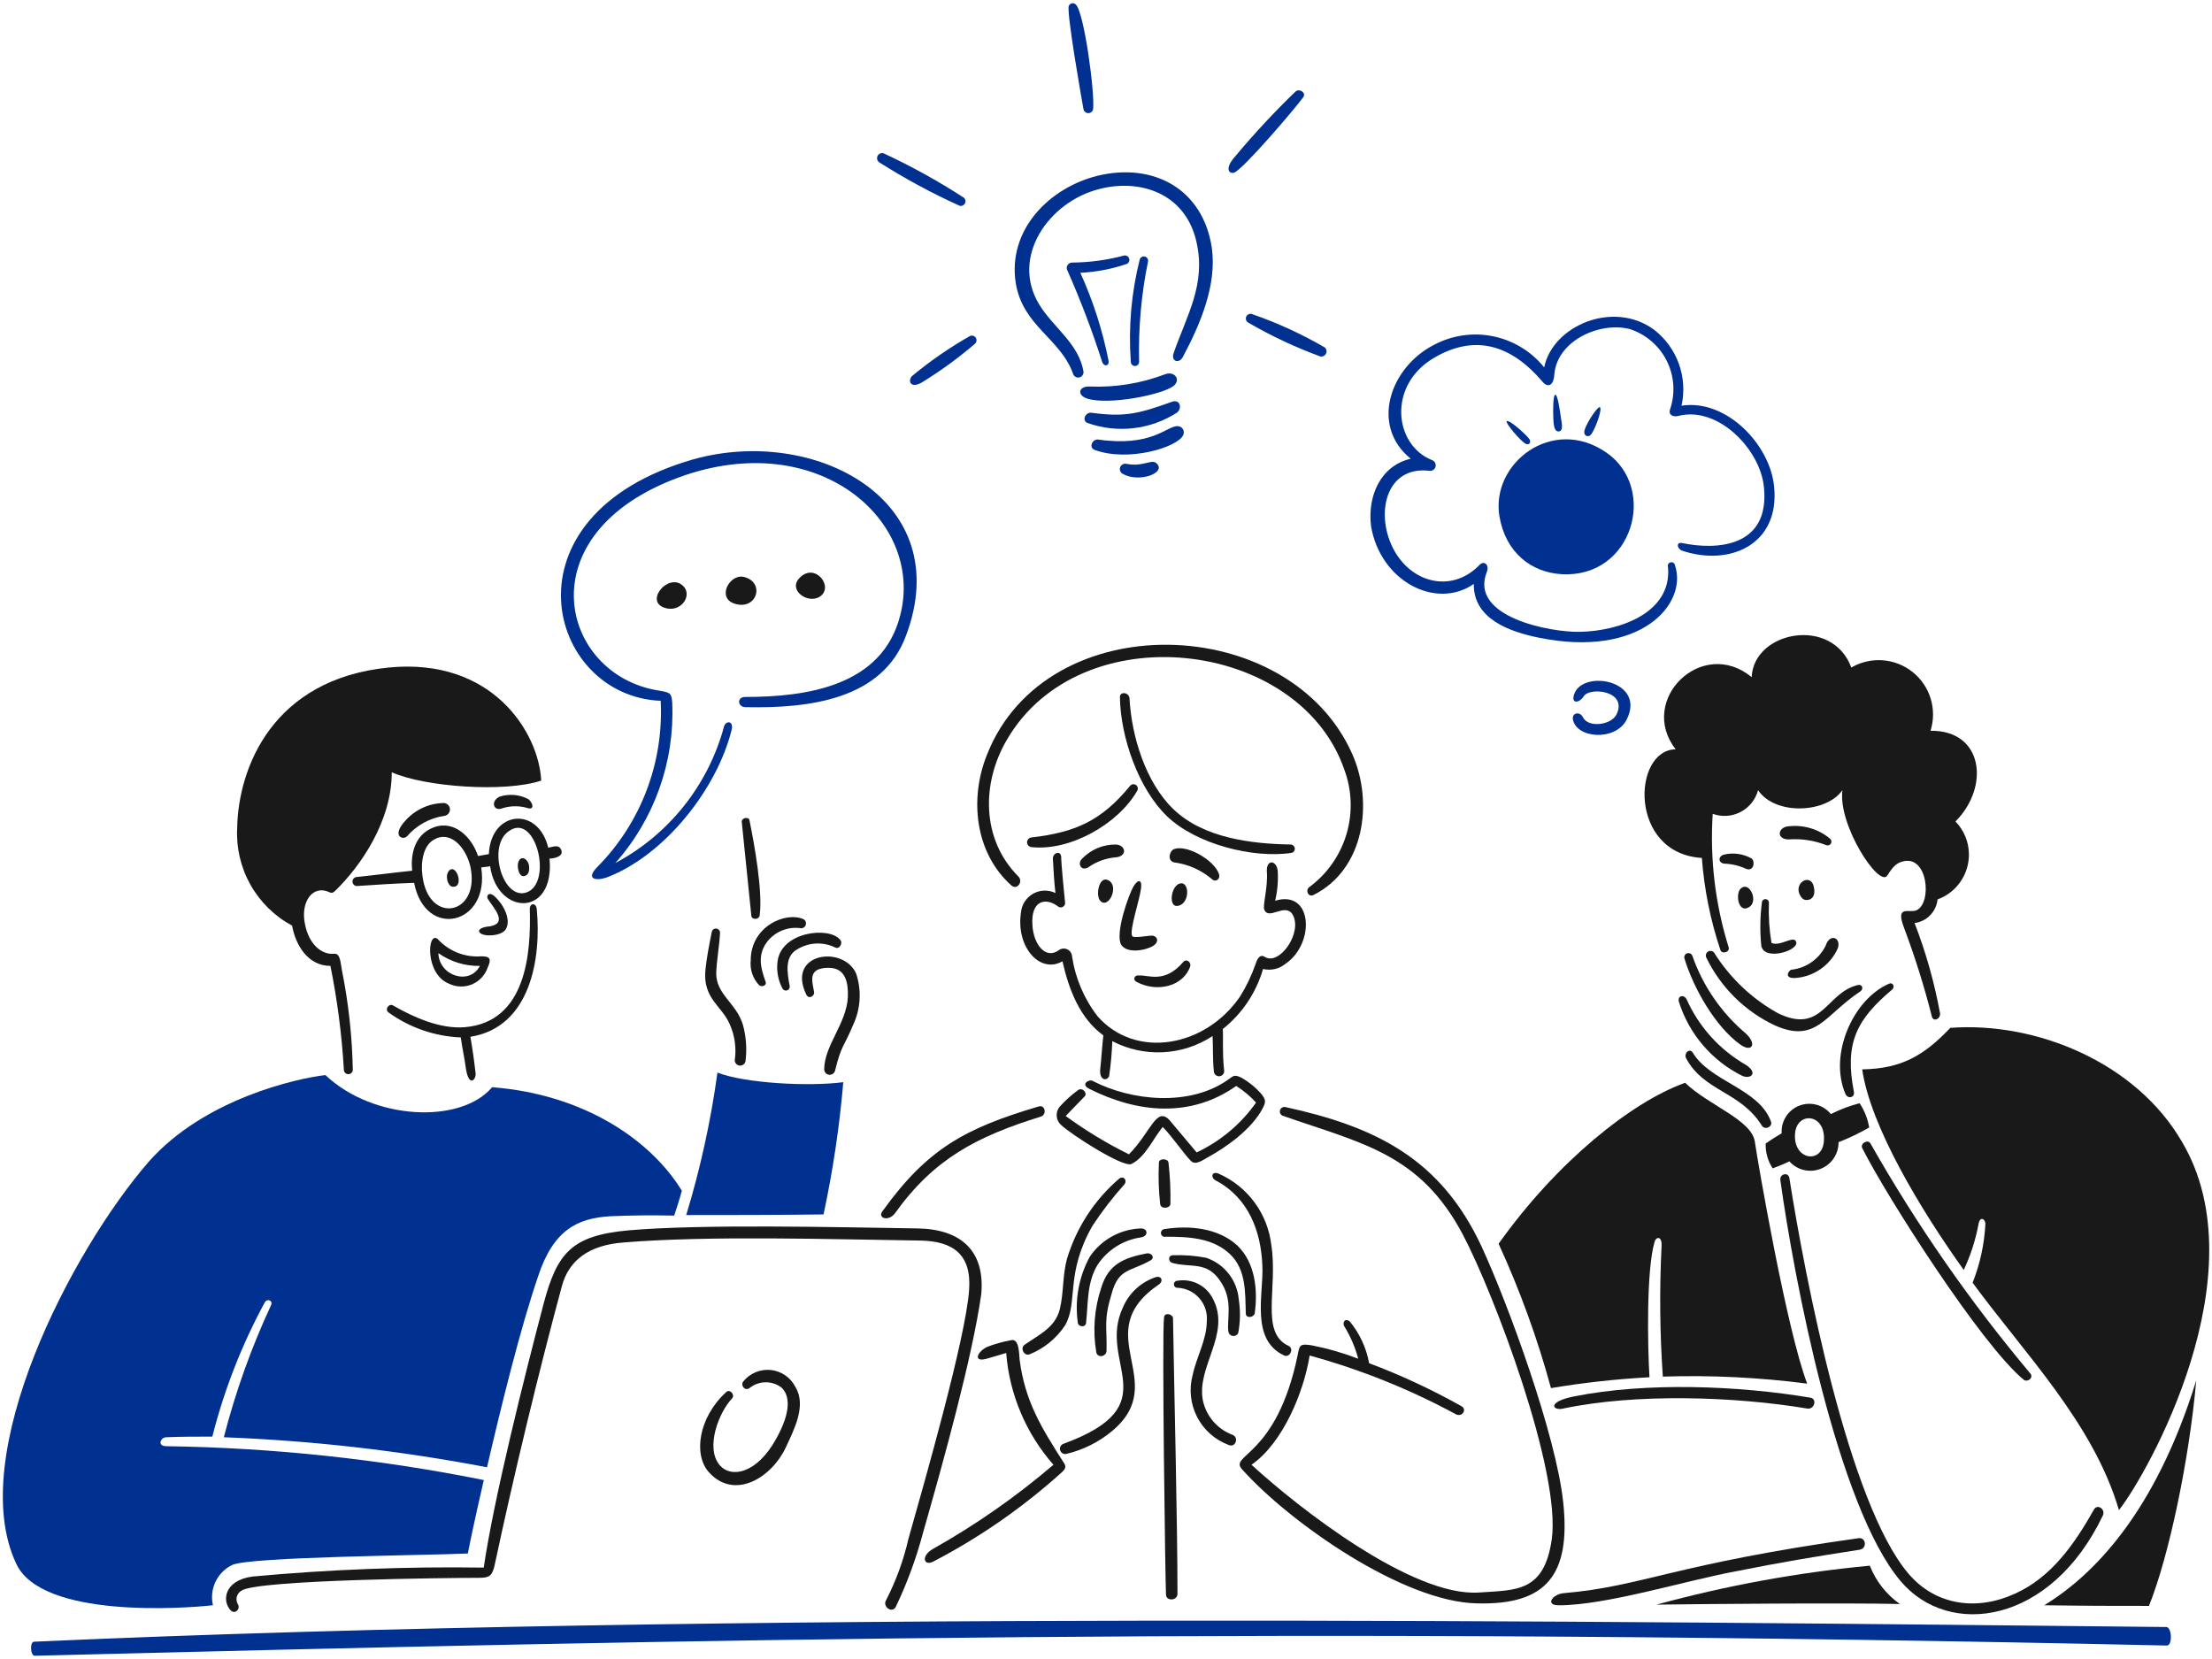 <svg width="360" height="270" viewBox="0 0 360 270" fill="none" xmlns="http://www.w3.org/2000/svg">
    <path
        d="M292.051 159.175C293.566 159.094 295.03 158.595 296.278 157.732C297.526 156.869 298.51 155.676 299.12 154.287C299.64 152.52 297.769 151.896 297.143 153.871C296.62 154.953 295.831 155.883 294.849 156.574C293.867 157.266 292.726 157.696 291.532 157.823C291.116 157.927 290.284 159.209 292.051 159.175Z"
        fill="#191919" />
    <path
        d="M295.164 144.202C294.552 141.911 291.42 143.994 293.293 146.177C293.813 146.801 295.801 146.589 295.164 144.202Z"
        fill="#191919" />
    <path
        d="M290.698 134.536C289.24 134.946 289.242 136.615 291.112 136.615C293.202 136.461 295.3 136.784 297.247 137.56C297.381 137.605 297.526 137.603 297.659 137.554C297.791 137.505 297.903 137.412 297.976 137.291C298.048 137.169 298.077 137.027 298.058 136.887C298.038 136.747 297.971 136.617 297.868 136.521C296.887 135.692 295.738 135.086 294.5 134.743C293.262 134.401 291.965 134.33 290.698 134.536Z"
        fill="#191919" />
    <path
        d="M285.085 139.725C283.696 138.94 282.059 138.716 280.511 139.101C279.566 139.413 279.679 140.452 280.615 140.556C281.836 140.599 283.037 140.881 284.149 141.388C285.395 141.915 285.701 140.26 285.085 139.725Z"
        fill="#191919" />
    <path
        d="M286.745 146.907C286.45 149.218 286.415 151.554 286.641 153.873C287.059 156.576 293.19 154.601 292.256 153.146C291.737 152.314 289.657 154.091 288.304 153.457C287.943 151.294 287.805 149.099 287.89 146.907C287.89 146.755 287.83 146.609 287.723 146.502C287.615 146.394 287.47 146.334 287.318 146.334C287.166 146.334 287.02 146.394 286.913 146.502C286.805 146.609 286.745 146.755 286.745 146.907Z"
        fill="#191919" />
    <path
        d="M284.665 147.635C286.22 146.69 284.77 143.477 283.419 144.516C282.378 145.14 282.788 148.77 284.665 147.635Z"
        fill="#191919" />
    <path
        d="M274.165 156.056C275.621 160.838 279.155 167.075 283.209 169.986C285.08 171.337 286.016 169.986 284.154 168.219C280.157 164.851 277.141 160.47 275.422 155.535C275.353 155.368 275.22 155.236 275.054 155.167C274.887 155.098 274.7 155.098 274.533 155.167C274.366 155.236 274.234 155.369 274.165 155.536C274.096 155.702 274.096 155.89 274.165 156.056Z"
        fill="#191919" />
    <path
        d="M307.952 161.045C308.46 160.616 308.056 159.797 307.432 160.1C301.611 162.595 297.557 171.638 300.364 178.085C300.78 178.917 301.923 178.605 301.715 177.667C300.156 169.673 302.21 165.887 307.952 161.045Z"
        fill="#191919" />
    <path
        d="M273.232 163.021C274.049 165.619 275.381 168.027 277.149 170.099C278.917 172.17 281.085 173.864 283.524 175.079C284.875 175.702 286.226 174.663 284.147 173.312C279.869 170.86 276.483 167.11 274.48 162.605C273.96 161.773 273.002 162.091 273.232 163.021Z"
        fill="#191919" />
    <path
        d="M277.701 155.848C280.04 160.684 283.965 164.573 288.824 166.867C295.58 169.881 296.934 165.203 302.755 161.357C303.378 160.941 303.065 160.11 302.337 160.318C297.14 161.565 296.62 168.426 289.343 164.892C285.098 162.533 281.522 159.135 278.948 155.016C278.828 154.878 278.661 154.789 278.479 154.764C278.297 154.74 278.112 154.783 277.96 154.885C277.807 154.987 277.697 155.14 277.649 155.318C277.601 155.495 277.62 155.683 277.701 155.848Z"
        fill="#191919" />
    <path
        d="M286.743 183.197C287.264 184.026 288.616 183.301 288.198 182.469C286.223 177.166 278.323 176.022 275.516 171.344C274.996 170.513 274.061 171.344 274.382 172.176C277.283 177.678 283.218 177.568 286.743 183.197Z"
        fill="#191919" />
    <path
        d="M276.975 139.629C277.357 144.724 278.37 149.753 279.99 154.599C280.198 155.327 281.549 155.015 281.341 154.184C279.149 147.159 278.268 139.792 278.742 132.449C279.478 132.716 280.261 132.828 281.042 132.776C281.823 132.725 282.585 132.511 283.279 132.149C283.973 131.788 284.584 131.286 285.074 130.675C285.564 130.064 285.921 129.359 286.123 128.602C288.931 132.76 297.247 132.345 299.846 128.602C299.119 134.32 305.771 144.403 307.123 142.532C307.746 141.587 308.37 140.557 309.514 140.245C313.775 138.893 314.503 147.002 311.904 148.145C310.77 148.665 308.474 147.2 309.825 150.848C311.62 155.61 313.147 160.468 314.399 165.401C314.607 166.336 315.751 165.92 315.751 164.985C314.836 159.943 313.443 155 311.593 150.222C312.559 150.099 313.456 149.651 314.135 148.953C314.815 148.254 315.238 147.346 315.335 146.376C316.551 145.934 317.637 145.195 318.494 144.226C319.351 143.257 319.951 142.088 320.241 140.827C320.53 139.566 320.5 138.253 320.151 137.007C319.803 135.761 319.149 134.622 318.247 133.694C323.861 128.081 322.821 118.827 314.191 118.931C314.727 117.229 314.734 115.404 314.213 113.697C313.692 111.991 312.667 110.481 311.272 109.368C309.877 108.255 308.178 107.589 306.399 107.459C304.619 107.329 302.841 107.741 301.3 108.64C298.181 100.22 285.395 102.715 285.083 110.2C276.975 103.547 266.474 113.942 272.711 121.946C265.645 122.059 265.021 138.901 276.975 139.629Z"
        fill="#191919" />
    <path
        d="M291.214 189.009C291.836 189.706 292.657 190.196 293.565 190.414C294.474 190.631 295.427 190.566 296.298 190.227C297.168 189.888 297.915 189.291 298.436 188.516C298.958 187.741 299.231 186.825 299.218 185.891C300.938 185.218 302.606 184.419 304.208 183.5C303.975 182.087 303.443 180.741 302.648 179.55C301.03 179.969 299.462 180.561 297.971 181.317C297.37 180.572 296.547 180.038 295.622 179.792C294.698 179.546 293.719 179.601 292.827 179.948C291.935 180.295 291.177 180.917 290.663 181.724C290.148 182.531 289.904 183.48 289.965 184.435C288.925 185.059 287.782 185.787 287.366 186.099C287.314 187.535 287.711 188.952 288.5 190.153C289.341 189.841 290.373 189.433 291.214 189.009ZM292.147 184.435C292.476 180.797 297.25 181.213 296.827 185.787C296.515 189.529 291.754 188.803 292.147 184.435Z"
        fill="#191919" />
    <path
        d="M268.449 224.145C268.138 218.948 267.93 206.68 269.281 202.106C269.489 201.275 270.528 201.067 270.415 202.834C270.065 209.901 270.135 216.983 270.623 224.041C278.473 223.789 286.33 224.171 294.118 225.185C290.789 216.453 286.112 189.32 285.592 185.786C285.072 182.252 278.003 179.859 274.252 176.221C265.52 179.339 253.356 189.112 243.896 202.418C247.376 210.003 250.227 217.861 252.42 225.913C257.726 225.026 263.078 224.436 268.449 224.145Z"
        fill="#191919" />
    <path
        d="M317.413 167.283C313.152 171.752 309.513 173.935 303.068 174.039C304.42 183.3 312.53 196.806 319.598 206.683C320.703 204.333 321.506 201.853 321.987 199.301C322.197 197.846 323.121 198.365 323.121 199.197C322.951 202.477 322.249 205.708 321.042 208.762C329.568 220.405 340.698 231.631 344.856 245.77C349.534 239.845 367.831 207.403 355.149 185.891C347.667 172.896 331.345 166.243 317.413 167.283Z"
        fill="#191919" />
    <path
        d="M332.693 261.253C340.076 261.357 343.504 261.357 349.741 261.357C352.966 253.353 356.292 237.657 357.435 224.661C350.781 246.186 340.698 256.373 332.693 261.253Z"
        fill="#191919" />
    <path
        d="M304.313 254.812C292.578 255.923 280.962 258.045 269.592 261.153C276.349 261.049 300.675 260.842 309.199 261.049C306.992 259.496 305.292 257.327 304.313 254.812Z"
        fill="#191919" />
    <path
        d="M302.663 252.214C303.912 252.025 303.702 250.135 302.455 250.343C272.383 254.563 267.388 258.166 254.53 259.283C252.763 259.387 251.317 261.258 253.699 261.258C261.393 261.258 274.075 257.308 282.391 255.748C289.66 254.293 295.388 253.339 302.663 252.214Z"
        fill="#191919" />
    <path
        d="M256.181 227.263C251.603 228.178 252.751 229.654 254.414 229.238C266.266 226.744 282.274 227.263 294.126 229.238C295.27 229.446 295.79 227.679 294.646 227.471C282.898 225.496 267.918 224.922 256.181 227.263Z"
        fill="#191919" />
    <path
        d="M329.37 224.562C329.886 224.984 330.929 224.354 330.504 223.617C320.681 211.929 311.947 199.368 304.411 186.089C303.995 185.362 302.747 186.089 303.059 186.817C307.019 194.725 322.56 219.011 329.37 224.562Z"
        fill="#191919" />
    <path
        d="M342.257 246.602C342.673 245.562 341.312 244.73 340.802 245.657C337.683 251.166 333.941 256.675 327.912 259.378C321.779 262.185 315.02 261.353 310.55 256.052C300.883 244.617 293.814 208.235 291.214 191.703C291.006 190.663 289.551 191.079 289.759 192.118C291.941 207.919 299.02 245.137 309.303 257.299C317.179 266.685 333.799 264.364 342.257 246.602Z"
        fill="#191919" />
    <path
        d="M187.261 205.119C187.989 204.707 187.469 203.872 186.637 203.985C182.895 204.713 180.4 205.752 179.255 209.496C178.1 212.906 177.814 216.551 178.423 220.099C178.631 221.044 179.983 220.827 180.087 219.891C180.191 215.837 179.567 215.006 180.918 210.536C182.062 206.368 183.94 207.009 187.261 205.119Z"
        fill="#191919" />
    <path
        d="M188.612 189.218C188.498 191.472 188.567 193.732 188.82 195.975C188.924 196.806 190.379 196.702 190.483 195.975C190.53 193.718 190.426 191.461 190.171 189.218C190.065 188.489 188.629 188.489 188.612 189.218Z"
        fill="#191919" />
    <path
        d="M196.509 188.384C199.285 186.872 203.691 183.914 205.553 180.274C206.072 179.235 205.97 178.923 205.241 177.987C204.322 176.948 203.236 176.07 202.028 175.389C200.782 174.765 200.676 175.181 199.743 175.804C193.608 180.066 184.245 179.235 177.806 175.908C177.286 175.596 175.83 176.428 177.182 177.156C185.188 181.212 193.814 181.939 201.196 176.74C202.386 177.494 203.47 178.403 204.421 179.443C201.959 182.942 198.625 185.737 194.751 187.553C193.296 185.785 191.841 184.122 190.385 182.355C188.191 179.919 187.291 184.304 183.731 187.864C180.128 186.085 176.685 183.998 173.44 181.627C174.479 180.586 175.415 179.548 176.454 178.507C177.078 177.987 176.246 176.948 175.509 177.373C174.413 178.167 173.403 179.073 172.495 180.076C172.122 180.505 171.935 181.064 171.974 181.631C172.013 182.198 172.275 182.726 172.703 183.1C174.366 184.659 182.786 190.064 184.139 189.441C186.426 188.307 187.673 185.283 189.232 183.412C190.688 184.867 192.663 187.778 193.806 188.921C194.534 189.736 195.774 188.785 196.509 188.384Z"
        fill="#191919" />
    <path
        d="M207.531 146.595C207.908 144.995 208.047 143.349 207.945 141.709C207.737 139.942 206.076 139.838 206.178 141.813C206.386 144.412 205.452 147.426 205.764 148.05C206.491 149.819 209.09 146.916 210.336 148.78C212.103 151.69 208.257 157.2 205.866 155.744C205.244 155.329 204.732 155.64 204.307 156.992C203.671 158.812 202.834 160.555 201.812 162.189C196.199 170.401 184.868 172.48 178.631 165.402C176.432 162.554 175 159.19 174.473 155.631C174.457 155.397 174.38 155.171 174.249 154.976C174.119 154.78 173.94 154.623 173.73 154.518C173.52 154.413 173.287 154.364 173.052 154.377C172.818 154.39 172.591 154.464 172.394 154.591C170.211 156.255 168.236 153.76 168.028 150.641C167.716 146.378 170.315 146.066 172.186 147.521C172.302 147.615 172.446 147.671 172.595 147.68C172.745 147.688 172.893 147.65 173.02 147.569C173.146 147.489 173.244 147.37 173.3 147.231C173.355 147.092 173.366 146.939 173.33 146.793C173.226 145.848 172.706 140.556 172.706 139.413C172.602 138.373 171.354 138.789 171.354 139.725C171.458 141.596 171.562 143.571 171.77 145.338C171.197 145.06 170.564 144.926 169.927 144.947C169.29 144.969 168.668 145.146 168.115 145.463C167.562 145.779 167.095 146.226 166.754 146.764C166.412 147.302 166.207 147.916 166.157 148.551C165.325 154.166 169.275 158.532 172.914 156.453C173.953 161.027 175.72 165.705 179.568 168.511C179.359 170.382 179.257 172.254 179.049 174.125C178.945 175.788 180.088 175.996 180.504 175.164C180.785 173.27 180.958 171.361 181.024 169.447C183.572 170.774 186.428 171.397 189.297 171.251C192.166 171.105 194.944 170.195 197.344 168.615C197.448 170.486 197.344 172.461 197.552 174.333C197.554 174.451 197.581 174.567 197.631 174.675C197.681 174.782 197.753 174.877 197.842 174.955C197.931 175.032 198.036 175.09 198.149 175.125C198.263 175.159 198.382 175.169 198.499 175.155C198.617 175.14 198.73 175.101 198.831 175.04C198.932 174.978 199.019 174.897 199.087 174.799C199.154 174.702 199.201 174.592 199.223 174.476C199.245 174.359 199.242 174.24 199.215 174.125C198.903 171.006 199.111 169.031 199.007 167.472C202.155 164.976 204.445 161.56 205.558 157.701C206.187 157.85 206.843 157.853 207.474 157.709C208.105 157.565 208.694 157.277 209.196 156.869C214.08 153.561 213.662 144.724 207.531 146.595Z"
        fill="#191919" />
    <path
        d="M181.646 137.446C180.594 137.425 179.55 137.628 178.582 138.04C177.615 138.452 176.745 139.064 176.031 139.837C175.407 140.46 175.823 141.812 177.07 141.188C178.414 140.224 179.997 139.648 181.646 139.525C183.517 139.317 183.213 137.557 181.646 137.446Z"
        fill="#191919" />
    <path
        d="M206.905 202.628C206.613 200.101 205.662 197.695 204.148 195.652C202.634 193.609 200.609 191.999 198.277 190.985C197.143 190.569 197.029 191.713 197.861 192.119C203.162 194.926 205.241 200.331 205.451 206.05C205.657 210.728 203.474 218.005 208.984 220.603C209.929 221.019 210.649 219.469 209.711 219.044C205.033 216.871 208.005 209.704 206.905 202.628Z"
        fill="#191919" />
    <path
        d="M182.996 192.752C183.505 192.119 182.892 191.297 182.165 191.807C178.126 195.265 175.167 199.811 173.641 204.905C172.913 207.609 173.121 210.416 172.497 213.015C171.77 216.029 169.171 217.173 166.78 218.836C165.949 219.356 166.676 220.811 167.612 220.395C169.942 219.443 171.934 217.813 173.329 215.717C175.512 211.975 173.329 207.297 177.799 199.499C179.36 197.123 181.098 194.868 182.996 192.752Z"
        fill="#191919" />
    <path
        d="M176.755 215.311C177.113 212.098 176.859 208.761 178.626 205.85C179.422 204.648 180.464 203.628 181.683 202.857C182.901 202.087 184.27 201.583 185.697 201.38C186.944 201.172 186.831 199.925 185.697 199.925C184.049 199.979 182.437 200.422 180.992 201.217C179.547 202.011 178.31 203.136 177.381 204.499C175.588 207.763 174.895 211.518 175.406 215.207C175.404 215.935 176.663 216.143 176.755 215.311Z"
        fill="#191919" />
    <path
        d="M189.45 214.38C189.072 217.088 189.658 257.313 189.762 259.496C189.762 260.64 191.633 260.536 191.633 259.392C191.633 247.863 191.113 227.062 190.905 214.484C190.794 213.854 189.558 213.543 189.45 214.38Z"
        fill="#191919" />
    <path
        d="M200.564 233.502C199.372 233.053 198.31 232.315 197.475 231.353C196.641 230.391 196.059 229.236 195.782 227.992C194.639 222.483 200.356 217.182 197.446 211.464C196.936 210.395 196.092 209.521 195.041 208.975C193.99 208.43 192.79 208.242 191.623 208.44C191.471 208.44 191.325 208.501 191.218 208.608C191.111 208.715 191.051 208.86 191.051 209.012C191.051 209.164 191.111 209.309 191.218 209.416C191.325 209.524 191.471 209.584 191.623 209.584C192.297 209.609 192.959 209.771 193.569 210.06C194.179 210.349 194.724 210.758 195.171 211.264C195.619 211.769 195.959 212.36 196.171 213.001C196.383 213.641 196.463 214.319 196.406 214.991C196.406 218.006 194.743 220.812 194.119 223.723C193.485 226.011 193.731 228.455 194.808 230.571C195.885 232.688 197.717 234.324 199.94 235.157C201.084 235.685 201.704 233.933 200.564 233.502Z"
        fill="#191919" />
    <path
        d="M165.948 221.34C165.838 220.508 165.948 217.701 164.492 218.127C163.217 218.362 161.965 218.71 160.75 219.166C159.087 219.894 158.255 221.765 160.542 221.141C161.582 220.829 162.725 220.517 163.755 220.196C164.285 226.933 166.984 233.316 171.447 238.389C165.358 243.592 158.774 248.187 151.791 252.111C149.816 253.254 150.336 255.021 151.999 254.086C159.555 250.142 166.577 245.252 172.895 239.533C173.207 239.221 173.623 238.805 173.207 238.181C169.482 232.358 166.838 228.102 165.948 221.34Z"
        fill="#191919" />
    <path
        d="M254.415 244.522C253.264 233.607 245.475 212.295 241.109 202.834C234.454 188.593 223.955 183.395 209.194 180.171C209.001 180.129 208.799 180.166 208.633 180.273C208.467 180.381 208.351 180.549 208.309 180.743C208.267 180.936 208.304 181.138 208.412 181.304C208.519 181.47 208.688 181.587 208.881 181.628C221.668 186.098 231.128 187.761 238.095 200.963C243.084 210.424 254.103 239.428 252.544 250.551C251.296 259.179 246.722 258.763 240.693 259.179C229.881 259.906 211.377 245.457 203.683 238.389C208.881 234.749 212.209 226.433 213.145 220.611C221.421 222.883 229.41 226.091 236.959 230.175C238 230.694 238.832 229.343 237.792 228.823C232.985 226.127 227.98 223.799 222.821 221.859C222.373 219.378 221.299 217.053 219.703 215.102C218.871 214.374 218.455 215.31 218.767 215.83C219.783 217.477 220.553 219.262 221.054 221.131C218.592 220.188 216.053 219.458 213.466 218.948C211.491 218.636 211.491 218.948 211.179 220.611C207.747 237.141 199.951 236.724 202.133 239.116C209.828 247.744 228.331 260.738 240.391 260.946C251.712 261.252 255.654 256.27 254.415 244.522Z"
        fill="#191919" />
    <path
        d="M201.606 211.465C201.477 209.946 200.907 208.497 199.967 207.297C199.027 206.096 197.758 205.196 196.314 204.706C194.534 204.361 192.72 204.222 190.908 204.29C190.075 204.29 190.075 205.33 190.804 205.54C193.819 206.371 196.314 205.226 198.497 208.346C200.887 211.673 199.536 214.895 199.952 216.87C200.009 217.026 200.109 217.161 200.242 217.261C200.374 217.36 200.533 217.419 200.698 217.43C200.863 217.441 201.028 217.404 201.172 217.323C201.317 217.242 201.434 217.121 201.511 216.974C201.862 215.157 201.894 213.293 201.606 211.465Z"
        fill="#191919" />
    <path
        d="M188.191 207.827C186.993 208.207 185.89 208.84 184.958 209.683C184.025 210.526 183.284 211.559 182.784 212.712C178.418 221.86 190.374 228.617 173.117 234.96C172.905 235.023 172.726 235.165 172.616 235.357C172.507 235.549 172.476 235.776 172.53 235.99C172.583 236.204 172.717 236.39 172.904 236.507C173.091 236.625 173.316 236.667 173.532 236.623C176.285 235.975 178.848 234.692 181.017 232.879C190.686 224.771 176.859 216.974 188.711 208.97C189.335 208.45 189.025 207.63 188.191 207.827Z"
        fill="#191919" />
    <path
        d="M179.149 146.697C180.487 147.857 182.173 144.202 180.398 143.266C178.837 142.435 178.204 145.876 179.149 146.697Z"
        fill="#191919" />
    <path
        d="M200.151 204.082C202.829 206.607 202.646 210.319 202.75 213.751C202.75 214.582 203.997 214.479 204.205 213.751C204.725 210.009 204.309 205.537 201.398 202.73C198.28 199.82 193.498 199.404 189.548 200.028C189.458 200.032 189.37 200.055 189.289 200.095C189.209 200.136 189.138 200.193 189.081 200.263C189.025 200.333 188.983 200.414 188.96 200.502C188.938 200.589 188.933 200.68 188.948 200.769C188.963 200.857 188.996 200.942 189.046 201.017C189.096 201.092 189.162 201.156 189.238 201.204C189.314 201.251 189.4 201.282 189.489 201.295C189.579 201.307 189.669 201.3 189.756 201.275C193.29 201.275 197.316 201.409 200.151 204.082Z"
        fill="#191919" />
    <path
        d="M164.596 144.099C165.53 144.933 166.571 143.476 165.739 142.644C159.71 136.615 159.71 127.465 163.868 120.397C175.823 99.813 211.377 103.973 218.758 125.178C220.037 128.569 220.171 132.284 219.138 135.758C218.106 139.231 215.964 142.27 213.04 144.411C212.417 144.931 212.937 146.074 213.768 145.659C222.084 141.501 223.539 130.586 220.109 122.79C209.922 99.607 170.313 98.359 160.646 122.79C157.735 129.962 158.661 138.807 164.596 144.099Z"
        fill="#191919" />
    <path
        d="M167.817 137.862C174.15 138.569 181.956 134.12 185.074 128.714C185.169 128.562 185.203 128.38 185.168 128.204C185.134 128.028 185.034 127.872 184.89 127.766C184.745 127.661 184.565 127.614 184.387 127.636C184.209 127.658 184.046 127.746 183.931 127.883C179.253 133.6 174.989 135.471 167.817 136.303C167.632 136.333 167.464 136.428 167.342 136.571C167.221 136.714 167.154 136.895 167.154 137.082C167.154 137.27 167.221 137.451 167.342 137.594C167.464 137.737 167.632 137.832 167.817 137.862Z"
        fill="#191919" />
    <path
        d="M187.777 153.872C188.507 153.354 188.505 152.625 187.777 152.313C187.258 152.105 184.451 152.833 184.243 152.313C183.827 151.274 185.387 146.802 185.699 144.619C185.906 143.06 185.179 143.06 184.451 144.307C183.723 145.554 181.427 151.897 182.474 153.768C183.516 155.328 186.742 154.604 187.777 153.872Z"
        fill="#191919" />
    <path
        d="M145.675 197.43C152.007 188.586 158.983 184.956 169.378 181.733C170.417 181.421 170.105 179.758 169.066 180.07C157.111 183.604 150.977 186.931 143.7 197.014C142.661 198.261 144.634 198.883 145.675 197.43Z"
        fill="#191919" />
    <path
        d="M210.241 138.797C210.392 138.752 210.524 138.656 210.613 138.525C210.703 138.395 210.745 138.237 210.733 138.08C210.721 137.922 210.655 137.773 210.546 137.658C210.438 137.542 210.293 137.468 210.137 137.446C203.69 137.342 195.894 136.406 191.008 131.729C186.434 127.363 184.147 119.772 183.826 113.639C183.722 112.6 182.163 112.505 182.267 113.535C182.371 119.98 185.291 128.402 189.959 132.872C194.627 137.342 203.883 139.772 210.241 138.797Z"
        fill="#191919" />
    <path
        d="M184.969 159.799C188.339 161.588 192.558 160.526 193.701 157.304C193.909 156.576 193.077 155.952 192.558 156.576C189.534 160.11 186.944 158.655 185.376 158.759C184.554 158.655 184.353 159.472 184.969 159.799Z"
        fill="#191919" />
    <path
        d="M198.383 142.229C197.597 139.961 193.186 137.447 191.107 138.175C190.275 138.487 189.963 140.15 191.107 140.358C193.417 140.658 195.586 141.635 197.344 143.164C197.863 143.58 198.674 143.068 198.383 142.229Z"
        fill="#191919" />
    <path
        d="M191.727 147.426C193.706 147.033 193.598 143.372 192.039 143.788C190.582 144.1 190.066 147.757 191.727 147.426Z"
        fill="#191919" />
    <path
        d="M244.034 84.049C242.567 75.452 252.628 67.558 261.443 73.66C269.86 79.487 265.723 94.132 254.135 93.447C249.152 93.151 245.028 89.875 244.034 84.049Z"
        fill="#003090" />
    <path
        d="M253.942 67.33C254.062 68.492 254.587 70.08 253.731 70.21C252.791 70.352 252.827 68.53 252.791 67.674C252.765 67.063 252.72 64.266 253.139 64.243C253.51 64.223 253.882 66.957 253.942 67.33Z"
        fill="#003090" />
    <path
        d="M257.839 70.436C257.688 69.577 259.955 66.144 260.347 66.264C260.926 66.441 259.399 70.441 258.808 70.847C258.725 70.919 258.624 70.966 258.516 70.983C258.407 71 258.296 70.987 258.196 70.944C258.095 70.901 258.008 70.831 257.945 70.741C257.882 70.652 257.845 70.546 257.839 70.436Z"
        fill="#003090" />
    <path
        d="M249.013 71.677C249.116 72.257 248.666 72.416 248.299 72.225C247.464 71.789 244.948 68.819 245.213 68.559C245.615 68.167 249.01 71.282 249.013 71.677Z"
        fill="#003090" />
    <path
        d="M123.533 160.327C124.054 160.743 124.886 160.327 124.574 159.704C123.845 157.625 123.221 155.546 124.782 153.363C125.421 152.507 126.281 151.841 127.27 151.438C128.26 151.034 129.34 150.909 130.395 151.074C130.566 151.073 130.732 151.017 130.868 150.914C131.004 150.811 131.103 150.666 131.149 150.502C131.196 150.338 131.189 150.163 131.128 150.004C131.067 149.845 130.956 149.709 130.811 149.619C127.901 148.267 122.181 150.762 122.181 156.273C122.1 157.006 122.179 157.749 122.412 158.449C122.646 159.148 123.028 159.789 123.533 160.327Z"
        fill="#191919" />
    <path
        d="M119.579 172.583C119.59 172.81 119.688 173.025 119.852 173.182C120.017 173.339 120.235 173.426 120.463 173.426C120.69 173.426 120.909 173.339 121.074 173.182C121.238 173.025 121.336 172.81 121.346 172.583C121.571 170.668 121.43 168.728 120.931 166.866C119.891 163.227 116.461 161.876 116.565 158.238C116.669 156.055 117.085 153.872 117.188 151.793C117.186 151.623 117.121 151.46 117.004 151.336C116.888 151.212 116.73 151.136 116.56 151.123C116.391 151.11 116.223 151.161 116.089 151.266C115.955 151.37 115.865 151.521 115.837 151.689C115.421 153.768 115.006 155.847 114.798 157.926C114.382 162.5 117.5 163.747 118.748 166.658C119.587 168.512 119.876 170.569 119.579 172.583Z"
        fill="#191919" />
    <path
        d="M120.725 133.807L122.284 149.088C122.388 149.712 123.532 149.712 123.635 148.984C124.155 145.138 122.804 137.549 121.972 133.486C121.868 132.872 120.621 133.08 120.725 133.807Z"
        fill="#191919" />
    <path
        d="M131.228 161.877C131.632 162.714 132.683 162.085 132.475 161.357C132.163 159.59 131.435 157.511 134.866 157.511C137.672 157.511 138.079 160.006 137.984 162.293C137.776 166.555 134.138 170.193 134.138 174.039C134.142 174.257 134.224 174.465 134.37 174.626C134.516 174.787 134.715 174.89 134.931 174.915C135.147 174.941 135.364 174.887 135.544 174.764C135.723 174.641 135.851 174.458 135.905 174.247C136.945 169.985 137.361 170.401 138.816 166.867C140.073 164.233 140.26 161.215 139.336 158.447C137.257 153.769 127.92 155.056 131.228 161.877Z"
        fill="#191919" />
    <path
        d="M126.546 156.471C126.345 158.011 126.636 159.575 127.378 160.94C127.462 161.063 127.587 161.152 127.731 161.192C127.875 161.232 128.028 161.219 128.163 161.157C128.299 161.095 128.408 160.987 128.472 160.852C128.535 160.718 128.55 160.565 128.512 160.421C128.096 158.238 127.68 155.639 129.759 154.495C130.674 153.936 131.715 153.614 132.786 153.56C133.857 153.505 134.925 153.72 135.892 154.184C136.62 154.599 137.244 153.456 136.724 152.936C134.966 150.753 127.17 151.585 126.546 156.471Z"
        fill="#191919" />
    <path
        d="M79.56 139.004C78.936 139.108 78.313 139.212 77.793 139.316C76.857 136.405 74.051 133.391 70.62 134.638C66.982 135.989 66.876 139.94 67.086 141.707C64.062 142.019 60.951 142.434 57.937 142.746C57.766 142.787 57.615 142.886 57.511 143.028C57.407 143.169 57.357 143.343 57.369 143.518C57.382 143.693 57.456 143.858 57.579 143.983C57.702 144.109 57.866 144.186 58.04 144.202C61.159 143.994 64.277 143.786 67.398 143.682C69.227 153.035 79.794 150.497 78.313 141.187C78.832 141.083 79.352 141.083 79.768 140.979C80.923 149.068 90.327 149.318 89.435 139.732C90.267 139.732 92.034 139.316 91.202 138.068C90.787 137.445 89.851 137.861 89.227 137.965C87.564 131.104 79.872 131.935 79.56 139.004ZM68.749 142.538C68.437 140.147 68.957 137.653 70.516 136.717C73.115 135.054 75.714 137.653 76.545 140.979C78.265 148.938 69.758 150.624 68.749 142.538ZM85.693 145.241C81.875 146.564 79.311 137.891 82.678 135.366C87.152 131.864 90.082 143.712 85.689 145.241H85.693Z"
        fill="#191919" />
    <path
        d="M79.764 150.753C77.373 150.961 77.581 152.001 79.14 152.209C80.18 152.313 81.843 152.105 82.353 151.169C83.185 149.714 82.041 147.321 80.586 145.97C79.547 144.93 79.027 145.866 79.452 146.386C80.393 147.841 82.675 150.234 79.764 150.753Z"
        fill="#191919" />
    <path
        d="M87.357 147.945C87.259 146.905 86.223 146.905 86.223 147.945C86.431 155.015 85.703 166.346 75.62 167.177C71.668 167.489 67.406 165.618 63.976 163.643C63.352 163.227 62.52 164.267 63.248 164.786C66.683 167.259 70.768 168.669 74.996 168.841C75.204 170.504 75.62 172.271 75.828 173.934C76.348 177.157 77.595 175.597 77.387 174.558C77.168 172.609 76.891 170.668 76.556 168.737C86.317 167.177 88.126 156.051 87.357 147.945Z"
        fill="#191919" />
    <path
        d="M73.114 160.11C73.689 160.385 74.316 160.535 74.954 160.551C75.591 160.567 76.224 160.449 76.813 160.204C77.401 159.958 77.932 159.592 78.369 159.128C78.806 158.664 79.141 158.113 79.351 157.511C80.079 155.952 79.663 155.64 78.311 155.64C76.997 155.739 75.678 155.537 74.453 155.051C73.228 154.565 72.13 153.807 71.241 152.833C69.529 151.405 69.109 158.585 73.114 160.11ZM78.104 157.199C76.44 160.412 71.449 158.863 71.347 155.12C73.319 156.519 75.687 157.247 78.104 157.199Z"
        fill="#191919" />
    <path
        d="M72.801 142.228C72.584 142.85 72.903 144.515 73.944 144.307C74.776 144.203 74.776 143.06 74.464 142.332C74.048 141.293 73.2 141.079 72.801 142.228Z"
        fill="#191919" />
    <path
        d="M84.34 140.357C84.117 141.081 84.444 142.956 85.474 142.54C85.994 142.332 86.202 141.813 86.098 140.877C85.899 139.726 84.729 139.102 84.34 140.357Z"
        fill="#191919" />
    <path
        d="M66.251 136.095C67.826 134.28 70.006 133.099 72.386 132.768C72.633 132.718 72.853 132.581 73.008 132.382C73.162 132.183 73.24 131.936 73.228 131.684C73.215 131.433 73.113 131.194 72.939 131.012C72.766 130.829 72.532 130.715 72.282 130.689C71.079 130.7 69.892 130.964 68.799 131.466C67.706 131.968 66.731 132.695 65.939 133.6C63.652 136.095 65.61 136.805 66.251 136.095Z"
        fill="#191919" />
    <path
        d="M38.6 134.744C38.429 137.97 39.179 141.178 40.763 143.994C42.346 146.81 44.697 149.118 47.542 150.649C48.061 153.663 50.036 157.199 53.779 157.199C54.896 162.755 55.626 168.382 55.962 174.039C55.954 174.139 55.968 174.24 56.001 174.334C56.034 174.429 56.087 174.515 56.155 174.589C56.223 174.662 56.306 174.721 56.398 174.761C56.49 174.801 56.589 174.821 56.689 174.821C56.789 174.821 56.889 174.801 56.98 174.761C57.072 174.721 57.155 174.662 57.223 174.589C57.291 174.515 57.344 174.429 57.377 174.334C57.41 174.24 57.424 174.139 57.417 174.039C57.309 168.627 56.718 163.234 55.65 157.927C55.442 156.992 55.442 155.119 54.402 155.222C52.323 155.43 50.244 153.663 49.621 150.337C48.893 146.803 50.868 143.892 53.675 145.234C54.09 145.442 54.402 145.13 54.61 144.922C58.664 140.972 63.758 133.695 63.758 125.689C69.163 128.082 82.159 129.018 88.084 127.041C87.668 119.141 80.08 106.978 63.238 108.642C44.423 110.522 38.785 124.867 38.6 134.744Z"
        fill="#191919" />
    <path
        d="M81.843 131.519C83.165 131.117 84.576 131.117 85.897 131.519C86.937 131.831 86.833 130.792 86.001 130.064C85.288 129.687 84.507 129.457 83.704 129.385C82.901 129.314 82.092 129.403 81.324 129.648C79.764 130.376 80.299 132.179 81.843 131.519Z"
        fill="#191919" />
    <path
        d="M149.311 199.924C136.109 199.723 114.278 199.196 102.324 200.236C92.966 201.067 90.679 203.978 88.496 212.088C85.378 223.938 80.388 243.794 78.725 255.125C66.164 254.939 53.601 255.425 41.091 256.58C36.414 257.204 36.102 260.634 37.557 262.09C38.285 262.817 39.22 261.778 38.691 261.05C38.588 260.866 38.523 260.663 38.498 260.454C38.474 260.244 38.491 260.032 38.549 259.829C38.607 259.626 38.705 259.437 38.836 259.272C38.967 259.107 39.13 258.969 39.315 258.867C41.914 257.1 73.414 256.788 77.884 256.788C79.547 256.788 80.067 256.58 80.483 254.813C83.601 240.156 87.665 223.314 91.398 209.489C92.532 205.017 95.971 202.626 101.483 202.211C115.412 201.067 135.06 201.691 149.821 201.899C155.021 202.003 158.137 204.082 157.723 209.905C157.204 217.701 150.341 241.611 147.846 250.447C147.055 253.913 145.833 257.265 144.208 260.426C143.584 261.466 145.144 262.611 145.767 261.56C147.635 257.655 149.131 253.583 150.237 249.398C153.563 237.756 158.243 220.914 159.698 210.623C160.341 203.562 156.381 200.031 149.311 199.924Z"
        fill="#191919" />
    <path
        d="M120.932 224.875C120.51 225.495 121.244 226.434 121.971 225.914C122.702 225.319 123.611 224.985 124.553 224.966C125.495 224.947 126.417 225.244 127.171 225.81C128.522 227.058 128.834 229.656 126.339 234.126C123.219 239.845 118.957 240.677 117.078 238.39C114.791 235.583 116.974 229.864 119.157 227.577C119.677 226.954 118.741 226.018 118.212 226.538C113.638 230.696 112.807 236.831 115.405 239.637C119.563 244.211 125.594 240.469 127.879 235.583C129.231 232.671 131.31 228.721 129.439 225.706C129.052 224.948 128.48 224.299 127.777 223.819C127.073 223.339 126.26 223.044 125.413 222.962C124.565 222.879 123.711 223.011 122.928 223.345C122.144 223.679 121.458 224.205 120.932 224.875Z"
        fill="#191919" />
    <path
        d="M133.408 97.111C135.81 95.569 132.68 91.496 130.195 93.99C128.106 95.967 131.442 98.371 133.408 97.111Z"
        fill="#191919" />
    <path
        d="M108.041 98.877C110.751 99.895 112.823 96.902 111.16 95.342C108.873 93.159 104.932 97.709 108.041 98.877Z"
        fill="#191919" />
    <path
        d="M119.584 98.255C123.224 99.389 124.574 94.72 121.039 93.889C118.752 93.369 116.571 97.313 119.584 98.255Z"
        fill="#191919" />
    <path
        d="M257.638 116.758C257.129 115.713 255.873 116.031 255.975 116.966C256.392 120.179 262.835 120.708 264.708 117.174C268.033 110.729 257.526 108.858 256.184 113.016C255.665 114.575 257.014 114.471 257.744 113.328C258.677 111.769 264.81 112.383 263.149 116.135C262.421 118.006 258.49 118.516 257.638 116.758Z"
        fill="#003090" />
    <path
        d="M239.86 95.034C239.756 100.751 245.785 102.83 250.359 103.765C267.097 107.196 274.685 98.256 272.606 92.017C272.595 91.933 272.566 91.853 272.521 91.781C272.476 91.709 272.416 91.648 272.346 91.601C272.275 91.554 272.195 91.523 272.112 91.51C272.028 91.496 271.942 91.501 271.861 91.524C271.779 91.546 271.703 91.586 271.638 91.64C271.573 91.694 271.52 91.762 271.484 91.838C271.447 91.914 271.427 91.998 271.425 92.082C271.423 92.167 271.439 92.251 271.472 92.329C272.096 99.919 263.258 102.724 257.125 102.83C252.344 102.934 239.142 100.439 241.949 93.16C242.468 91.913 241.533 91.186 240.815 91.913C236.553 96.385 230.106 95.138 226.987 89.73C223.661 83.909 225.428 75.697 232.705 76.632C232.926 76.645 233.143 76.576 233.317 76.439C233.491 76.302 233.608 76.106 233.646 75.888C233.685 75.67 233.642 75.445 233.526 75.257C233.41 75.068 233.228 74.929 233.016 74.865C226.883 72.371 225.834 62.805 233.224 58.335C240.295 54.073 246.22 56.464 251.002 62.078C251.833 63.117 252.873 62.909 252.977 60.83C253.496 55.425 260.357 52.306 265.245 53.554C266.541 53.974 267.741 54.648 268.774 55.537C269.808 56.426 270.654 57.511 271.263 58.73C271.873 59.95 272.234 61.278 272.325 62.638C272.416 63.998 272.235 65.362 271.794 66.651C271.482 67.596 272.417 67.901 273.145 67.693C279.59 66.028 286.451 73.098 287.074 79.231C288.114 89.21 279.174 89.522 273.769 88.379C272.729 88.171 272.937 89.324 273.769 89.626C281.565 92.225 289.673 88.587 288.737 79.231C288.114 72.371 280.941 64.884 273.665 66.028C274.171 63.754 274.019 61.384 273.228 59.193C272.436 57.002 271.037 55.083 269.195 53.658C262.54 48.772 252.665 53.034 251.314 59.791C249.211 57.182 246.262 55.39 242.978 54.725C239.693 54.061 236.28 54.566 233.328 56.152C226.26 59.791 222.933 69.252 229.588 74.657C224.7 75.801 222.518 80.686 223.141 85.676C224.682 94.618 233.725 99.296 239.86 95.034Z"
        fill="#003090" />
    <path
        d="M352.557 264.794C263.738 263.881 117.22 262.148 5.553 267.185C4.826 267.185 4.929 269.471 5.657 269.471C113.034 266.756 211.181 264.669 352.661 267.808C353.591 267.808 353.485 264.803 352.557 264.794Z"
        fill="#003090" />
    <path
        d="M111.68 197.747C116.877 197.747 127.066 197.747 134.031 197.643C135.553 190.545 136.626 183.357 137.244 176.124C131.734 176.851 121.338 176.332 116.764 174.564C115.687 182.415 113.987 190.167 111.68 197.747Z"
        fill="#003090" />
    <path
        d="M34.657 261.251C34.36 259.968 34.507 258.622 35.073 257.432C35.64 256.243 36.592 255.281 37.775 254.702C40.582 253.351 69.38 253.143 76.142 252.831C76.454 251.168 77.39 246.698 78.741 240.877C61.724 237.461 44.429 235.617 27.074 235.367C25.515 235.367 26.139 233.91 27.074 233.91C29.569 233.806 32.064 233.806 34.559 233.806C36.481 226.203 39.345 218.87 43.084 211.977C43.5 211.249 44.436 211.665 44.124 212.393C40.903 219.313 38.327 226.516 36.43 233.91C50.809 234.46 65.127 236.093 79.261 238.798C81.548 228.921 84.666 216.239 87.577 207.715C90.072 200.125 94.022 198.253 99.325 197.942C102.788 197.792 106.255 197.757 109.72 197.838C110.136 196.59 110.552 195.343 110.968 193.784C105.874 185.468 94.957 178.085 80.093 176.942C74.999 182.973 60.756 182.349 52.96 174.967C48.386 175.487 33.304 178.813 24.267 189.002C11.584 203.555 -5.672 236.927 2.644 254.494C6.787 263.441 29.97 261.776 34.657 261.251Z"
        fill="#003090" />
    <path
        d="M177.899 17.792C178.218 15.193 176.444 1.989 175.092 0.742C175.013 0.659 174.914 0.596 174.804 0.561C174.695 0.525 174.578 0.517 174.465 0.538C174.351 0.558 174.245 0.607 174.155 0.679C174.065 0.751 173.994 0.844 173.949 0.95C173.533 1.885 176.028 16.127 176.34 17.792C176.38 17.968 176.479 18.126 176.621 18.239C176.762 18.352 176.938 18.414 177.119 18.414C177.301 18.414 177.477 18.352 177.618 18.239C177.76 18.126 177.859 17.968 177.899 17.792Z"
        fill="#003090" />
    <path
        d="M192.56 70.808C192.637 70.651 192.672 70.476 192.661 70.302C192.651 70.127 192.595 69.959 192.5 69.812C192.405 69.665 192.273 69.546 192.118 69.465C191.963 69.385 191.79 69.346 191.615 69.352C189.848 69.352 187.457 72.784 178.724 71.535C177.779 71.431 177.164 72.784 178.1 73.2C183.621 75.275 191.717 72.781 192.56 70.808Z"
        fill="#003090" />
    <path
        d="M203.163 52.514C206.911 54.691 210.842 56.534 214.912 58.024C215.09 58.051 215.273 58.022 215.434 57.938C215.595 57.855 215.725 57.723 215.806 57.562C215.887 57.4 215.915 57.216 215.885 57.038C215.855 56.859 215.769 56.695 215.639 56.568C211.907 54.391 207.973 52.581 203.891 51.163C203.712 51.066 203.502 51.045 203.307 51.104C203.112 51.162 202.948 51.296 202.851 51.475C202.755 51.654 202.734 51.864 202.792 52.059C202.851 52.254 202.984 52.418 203.163 52.514Z"
        fill="#003090" />
    <path
        d="M183.309 75.488C183.096 75.442 182.873 75.478 182.685 75.588C182.497 75.698 182.357 75.874 182.292 76.083C182.227 76.291 182.242 76.515 182.334 76.713C182.426 76.911 182.588 77.067 182.789 77.151C185.388 78.606 189.971 76.943 188.195 75.384C187.371 74.656 186.112 76.032 183.309 75.488Z"
        fill="#003090" />
    <path
        d="M200.879 28.083C202.43 27.44 210.756 17.688 212.107 15.817C212.627 15.089 211.484 14.361 210.86 14.881C207.417 18.203 204.154 21.708 201.087 25.38C199.112 27.563 200.147 28.385 200.879 28.083Z"
        fill="#003090" />
    <path
        d="M174.677 60.934C174.761 61.12 174.908 61.27 175.091 61.359C175.275 61.448 175.484 61.469 175.682 61.42C175.88 61.37 176.054 61.253 176.174 61.088C176.295 60.923 176.353 60.722 176.34 60.518C175.612 55.944 171.454 53.336 169.158 49.603C164.376 41.805 170.717 32.866 178.825 30.787C185.48 29.019 192.964 31.41 194.732 39.414C196.291 46.277 193.172 51.267 190.989 57.504C190.574 58.855 191.934 59.271 192.549 58.023C195.355 52.731 198.058 46.381 197.226 40.35C195.771 30.683 187.663 26.421 178.617 28.604C170.717 30.579 163.961 37.439 165.312 46.069C166.465 53.138 172.66 55.09 174.677 60.934Z"
        fill="#003090" />
    <path
        d="M176.975 68.834C179.367 69.685 181.922 69.977 184.444 69.689C186.967 69.401 189.39 68.54 191.528 67.171C192.464 66.443 192.048 64.884 190.697 65.404C185.187 67.379 183.004 67.899 177.597 67.171C176.654 67.067 176.03 68.428 176.975 68.834Z"
        fill="#003090" />
    <path
        d="M148.378 61.246C147.655 62.191 148.378 63.429 150.457 61.974C153.345 60.176 156.091 58.161 158.671 55.944C158.809 55.824 158.899 55.657 158.923 55.475C158.947 55.293 158.905 55.108 158.803 54.956C158.701 54.803 158.547 54.693 158.37 54.645C158.193 54.597 158.004 54.616 157.84 54.697C154.499 56.596 151.333 58.788 148.378 61.246Z"
        fill="#003090" />
    <path
        d="M156.183 33.489C156.354 33.534 156.536 33.517 156.697 33.441C156.857 33.365 156.986 33.235 157.06 33.074C157.134 32.913 157.15 32.731 157.103 32.56C157.057 32.389 156.952 32.239 156.806 32.138C152.649 29.442 148.306 27.042 143.811 24.956C143.624 24.897 143.422 24.907 143.242 24.983C143.062 25.06 142.915 25.198 142.827 25.373C142.74 25.549 142.717 25.749 142.764 25.939C142.811 26.13 142.924 26.297 143.083 26.411C147.277 29.077 151.654 31.442 156.183 33.489Z"
        fill="#003090" />
    <path
        d="M176.976 64.88C180.427 65.963 189.14 64.257 191.011 62.801C192.258 61.762 191.115 60.307 189.556 60.93C185.676 62.403 181.538 63.075 177.392 62.906C175.511 62.801 175.209 64.332 176.976 64.88Z"
        fill="#003090" />
    <path
        d="M185.388 58.853C185.255 53.375 185.743 47.9 186.844 42.531C186.87 42.358 186.83 42.182 186.731 42.037C186.633 41.892 186.483 41.79 186.312 41.75C186.142 41.711 185.962 41.737 185.81 41.824C185.658 41.911 185.545 42.053 185.492 42.22C184.125 47.651 183.634 53.265 184.037 58.852C184.032 58.943 184.046 59.035 184.078 59.121C184.109 59.208 184.158 59.286 184.221 59.353C184.284 59.42 184.36 59.473 184.445 59.51C184.529 59.546 184.62 59.565 184.712 59.565C184.804 59.565 184.895 59.546 184.979 59.51C185.063 59.474 185.14 59.421 185.203 59.355C185.266 59.288 185.315 59.209 185.347 59.123C185.379 59.037 185.393 58.945 185.388 58.853Z"
        fill="#003090" />
    <path
        d="M182.894 41.599C180.146 42.332 177.316 42.713 174.472 42.733C174.315 42.734 174.162 42.777 174.027 42.858C173.893 42.939 173.783 43.054 173.708 43.193C173.634 43.331 173.598 43.486 173.604 43.643C173.611 43.8 173.659 43.952 173.745 44.084C175.876 48.901 177.75 53.829 179.36 58.845C179.672 59.79 180.607 59.572 180.399 58.637C179.428 53.729 177.892 48.951 175.824 44.396C178.41 44.274 180.966 43.784 183.414 42.94C183.572 42.858 183.694 42.721 183.757 42.554C183.82 42.387 183.819 42.203 183.755 42.037C183.691 41.87 183.567 41.734 183.408 41.653C183.249 41.572 183.066 41.553 182.894 41.599Z"
        fill="#003090" />
    <path
        d="M107.523 114.055C107.78 119.028 106.997 124 105.225 128.653C103.453 133.307 100.731 137.54 97.232 141.082C95.257 143.057 96.92 143.473 98.895 142.746C108.251 139.107 116.661 128.4 119.061 118.835C119.477 117.172 118.022 117.276 117.814 118.315C116.538 123.018 114.311 127.409 111.272 131.218C108.233 135.026 104.445 138.171 100.142 140.459C106.506 133.297 109.828 123.937 109.403 114.365C109.299 112.806 109.092 112.702 107.22 112.39C91.21 109.896 85.285 86.921 110.547 77.669C133.106 69.455 150.467 84.738 146.515 100.124C143.605 111.663 131.339 113.43 121.254 113.43C119.902 113.43 120.006 115.093 121.358 115.093C131.753 115.301 143.605 113.846 147.451 103.451C155.767 81.307 132.482 69.242 112.834 74.758C81.014 83.908 89.018 113.328 107.523 114.055Z"
        fill="#003090" />
</svg>